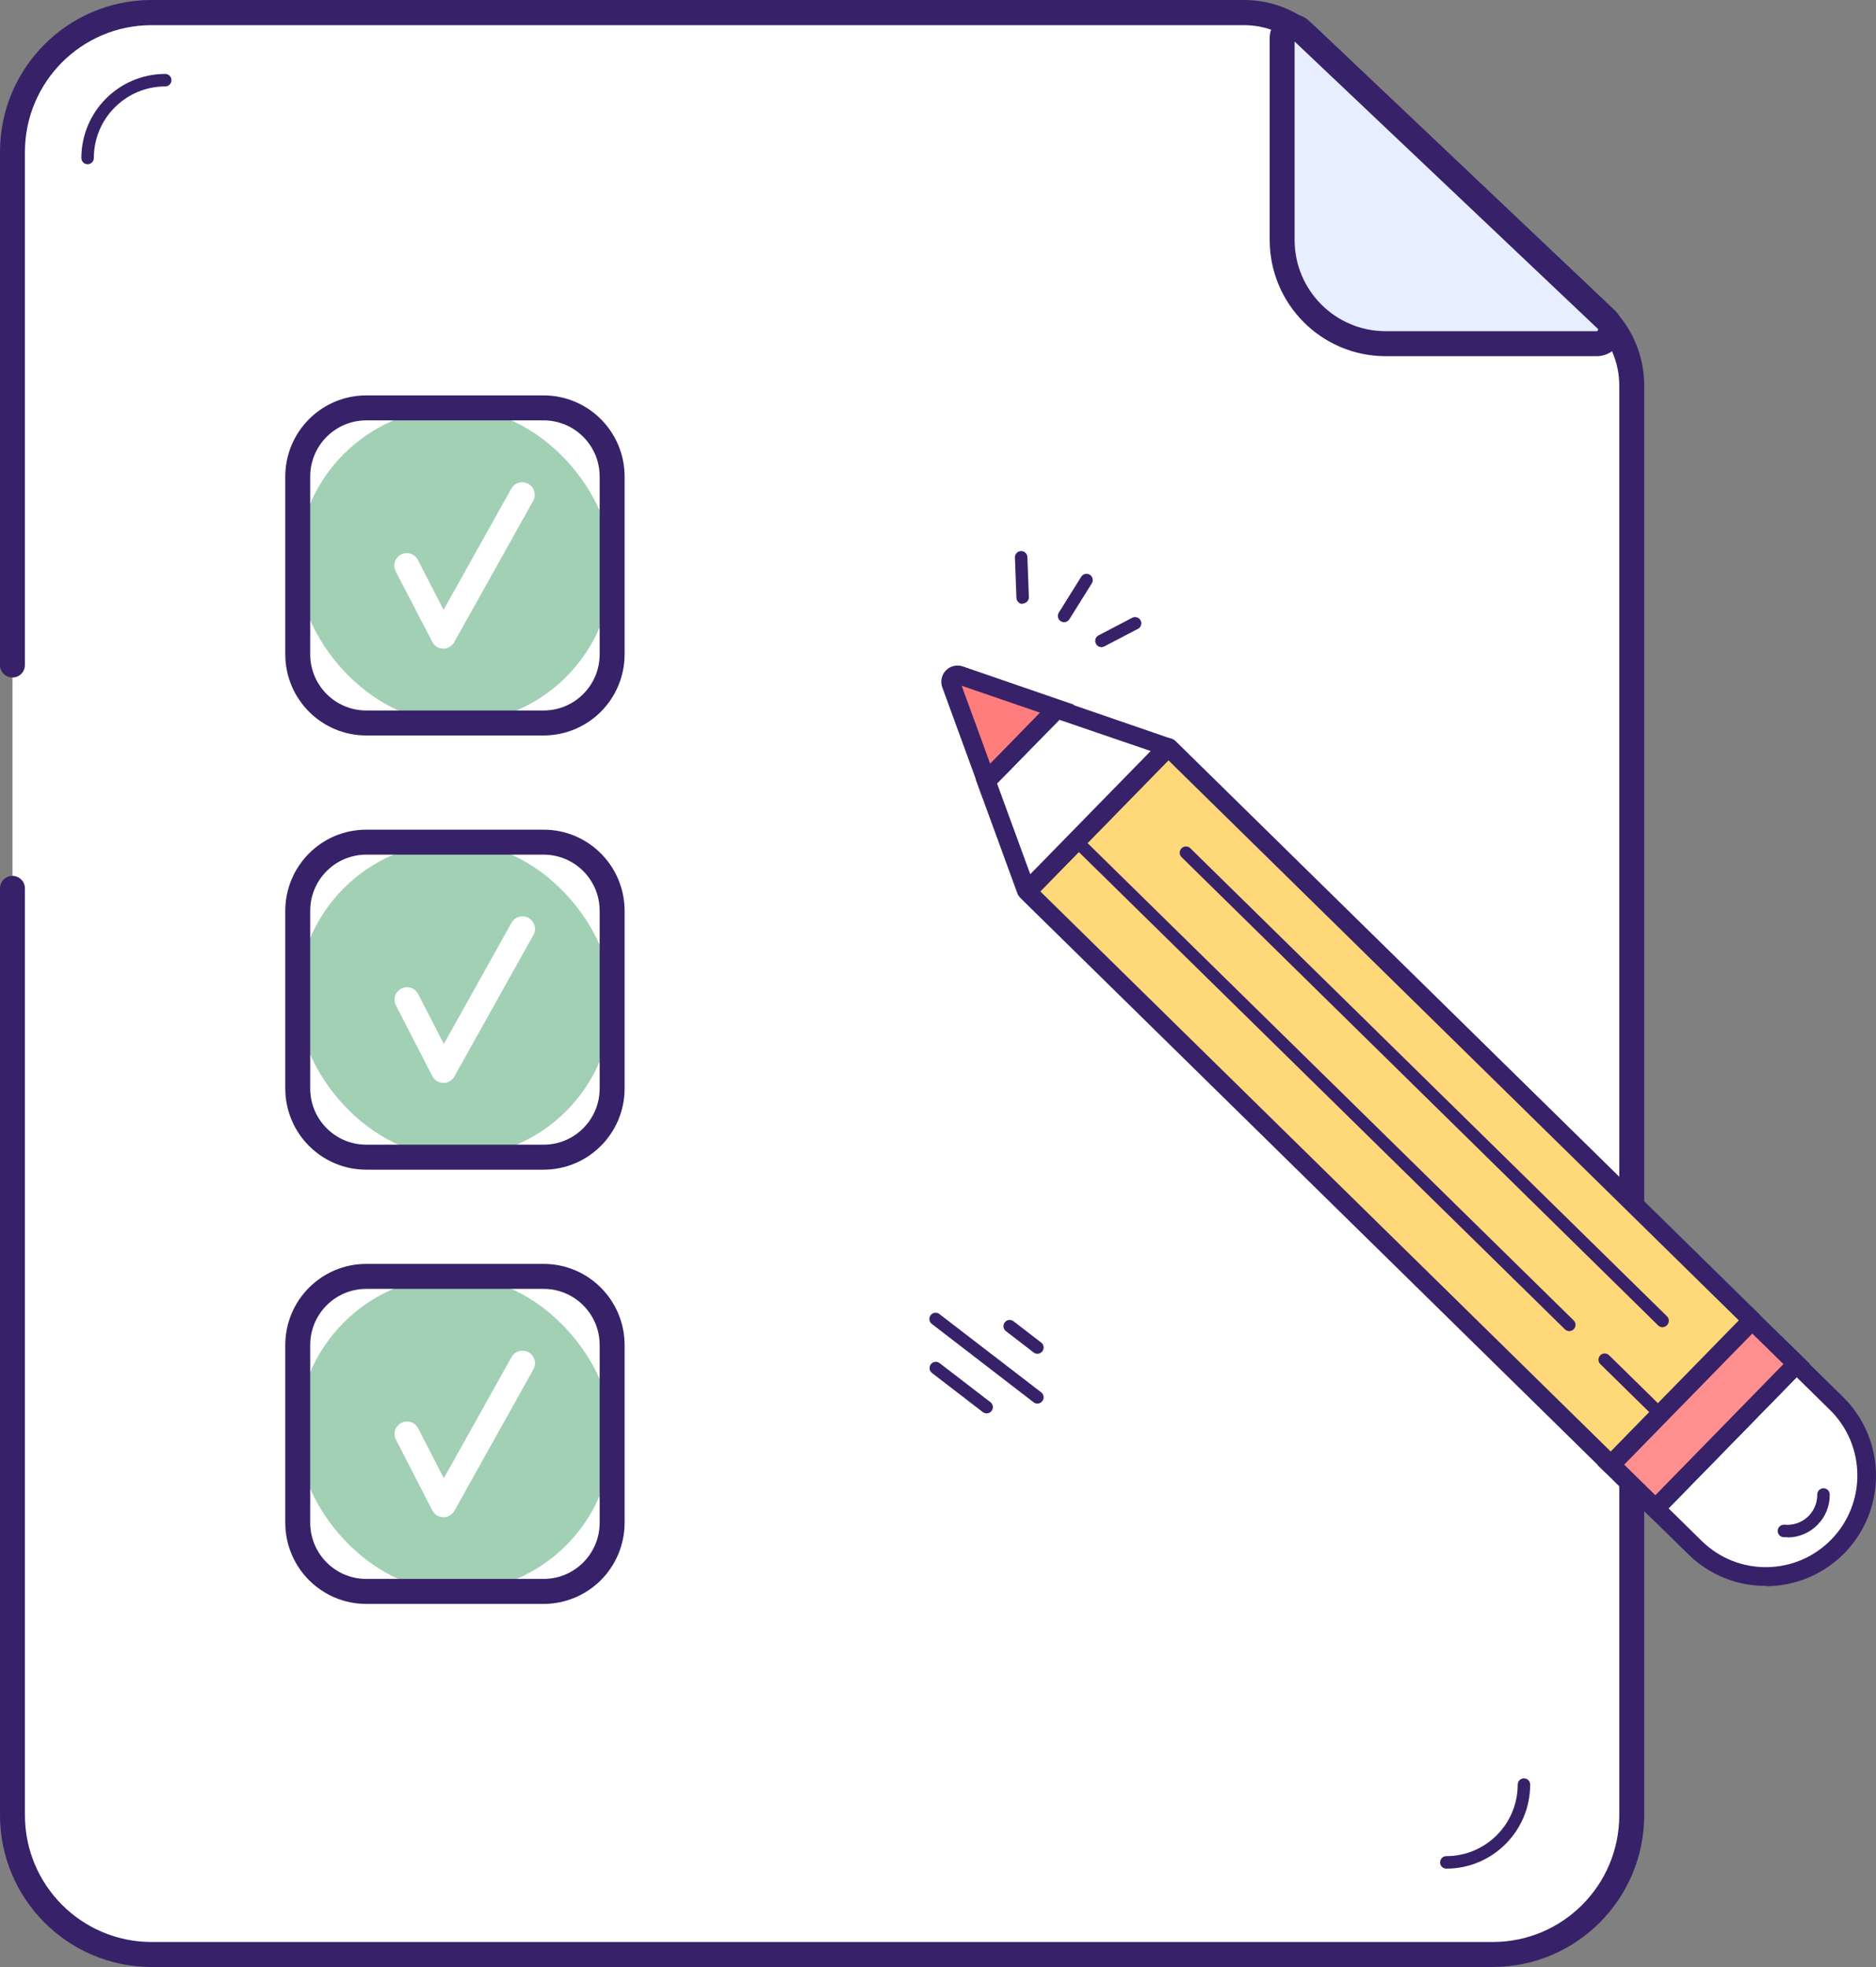 <svg width="124" height="130" viewBox="0 0 124 130" fill="none" xmlns="http://www.w3.org/2000/svg">
<rect x="0" y="0" width="124" height="130" fill="#808080" stroke="none"/>
<path d="M0.824 43.953V10.029C0.826 4.948 4.936 0.828 10.007 0.826H82.223C83.844 0.827 85.403 1.448 86.58 2.564L105.87 20.838C107.136 22.039 107.854 23.709 107.855 25.456V119.964C107.855 125.044 103.745 129.163 98.675 129.163H10.007C4.936 129.161 0.826 125.042 0.824 119.96V58.715" fill="white"/>
<path d="M98.675 130H10.007C4.483 129.993 0.007 125.507 0 119.971V58.715C0 58.259 0.369 57.889 0.824 57.889C1.279 57.889 1.647 58.259 1.647 58.715V119.971C1.654 124.596 5.393 128.342 10.007 128.349H98.675C103.288 128.345 107.026 124.598 107.031 119.976V25.468C107.028 23.947 106.403 22.494 105.301 21.448L86.016 3.178C84.993 2.203 83.635 1.661 82.223 1.663H10.007C5.393 1.67 1.654 5.417 1.647 10.041V43.952C1.647 44.408 1.279 44.778 0.824 44.778C0.369 44.778 0 44.408 0 43.952V10.029C0.007 4.493 4.483 0.007 10.007 1.22161e-05H82.223C84.055 -0.003 85.817 0.7 87.144 1.964L106.434 20.235C107.862 21.595 108.673 23.481 108.678 25.455V119.963C108.678 125.502 104.202 129.993 98.675 130Z" fill="#372168"/>
<path fill-rule="evenodd" clip-rule="evenodd" d="M105.528 22.713H91.588C87.81 22.713 84.748 19.644 84.748 15.858V2.499C84.74 2.202 84.914 1.931 85.187 1.815C85.46 1.699 85.776 1.763 85.983 1.975L106.162 21.112C106.436 21.373 106.524 21.775 106.385 22.127C106.245 22.479 105.906 22.711 105.528 22.713Z" fill="#E7EEFF"/>
<path fill-rule="evenodd" clip-rule="evenodd" d="M91.588 23.541H105.528C106.245 23.544 106.891 23.107 107.157 22.439C107.422 21.771 107.253 21.008 106.73 20.516L86.527 1.379C86.08 0.953 85.422 0.834 84.855 1.079C84.288 1.323 83.922 1.883 83.924 2.502V15.861C83.928 20.101 87.357 23.537 91.588 23.541ZM85.571 15.86V2.744L105.598 21.716C105.631 21.742 105.642 21.789 105.623 21.827C105.609 21.868 105.57 21.893 105.528 21.889H91.588C88.266 21.887 85.573 19.189 85.571 15.86Z" fill="#372168"/>
<path d="M5.79 10.854C5.563 10.854 5.378 10.67 5.378 10.442C5.383 7.376 7.862 4.891 10.921 4.887C11.149 4.887 11.333 5.071 11.333 5.299C11.333 5.527 11.149 5.712 10.921 5.712C8.316 5.714 6.204 7.831 6.202 10.442C6.202 10.67 6.018 10.854 5.79 10.854Z" fill="#372168"/>
<path d="M65.211 93.412C65.12 93.411 65.032 93.381 64.96 93.325L61.608 90.746C61.52 90.679 61.462 90.58 61.447 90.471C61.433 90.362 61.462 90.251 61.529 90.164C61.668 89.984 61.926 89.951 62.106 90.09L65.462 92.669C65.605 92.776 65.662 92.963 65.605 93.132C65.548 93.3 65.389 93.413 65.211 93.412Z" fill="#372168"/>
<path d="M68.572 92.766C68.481 92.765 68.392 92.735 68.32 92.679L61.612 87.516C61.485 87.43 61.416 87.28 61.434 87.128C61.451 86.975 61.551 86.845 61.694 86.79C61.837 86.734 61.999 86.763 62.114 86.864L68.823 92.023C69.002 92.162 69.035 92.42 68.897 92.6C68.82 92.703 68.7 92.764 68.572 92.766Z" fill="#372168"/>
<path d="M68.572 89.472C68.481 89.472 68.392 89.442 68.32 89.386L66.475 87.966C66.306 87.825 66.278 87.575 66.411 87.399C66.545 87.223 66.793 87.184 66.974 87.31L68.823 88.734C69.002 88.873 69.035 89.131 68.897 89.311C68.819 89.413 68.699 89.472 68.572 89.472Z" fill="#372168"/>
<path d="M95.599 123.501C95.372 123.501 95.187 123.316 95.187 123.088C95.187 122.86 95.372 122.675 95.599 122.675C98.204 122.673 100.316 120.557 100.318 117.946C100.318 117.718 100.503 117.533 100.73 117.533C100.958 117.533 101.142 117.718 101.142 117.946C101.14 121.013 98.659 123.499 95.599 123.501Z" fill="#372168"/>
<rect x="19.681" y="26.961" width="20.78" height="20.825" rx="10.39" fill="#A1D0B5"/>
<path fill-rule="evenodd" clip-rule="evenodd" d="M24.211 48.608H35.931C37.351 48.608 38.712 48.043 39.717 47.037C40.721 46.031 41.285 44.666 41.285 43.243V31.498C41.285 28.535 38.888 26.133 35.931 26.133H24.211C21.254 26.133 18.857 28.535 18.857 31.498V43.243C18.857 46.206 21.254 48.608 24.211 48.608ZM20.504 31.497C20.504 29.446 22.164 27.783 24.211 27.783H35.931C37.978 27.783 39.637 29.446 39.637 31.497V43.243C39.637 45.294 37.978 46.957 35.931 46.957H24.211C22.164 46.957 20.504 45.294 20.504 43.243V31.497Z" fill="#372168"/>
<path d="M29.293 42.872C28.99 42.867 28.715 42.696 28.576 42.426L26.154 37.763C26.019 37.501 26.034 37.186 26.193 36.937C26.352 36.688 26.631 36.543 26.926 36.557C27.22 36.571 27.485 36.741 27.62 37.004L29.321 40.305L33.798 32.291C34.025 31.893 34.531 31.755 34.928 31.983C35.325 32.211 35.462 32.718 35.235 33.116L30.009 42.468C29.859 42.721 29.586 42.875 29.293 42.872Z" fill="white"/>
<rect x="19.681" y="55.66" width="20.78" height="20.825" rx="10.39" fill="#A1D0B5"/>
<path fill-rule="evenodd" clip-rule="evenodd" d="M24.211 77.305H35.931C38.888 77.305 41.285 74.903 41.285 71.94V60.199C41.285 57.236 38.888 54.834 35.931 54.834H24.211C21.254 54.834 18.857 57.236 18.857 60.199V71.94C18.857 74.903 21.254 77.305 24.211 77.305ZM20.504 60.199C20.504 58.147 22.164 56.484 24.211 56.484H35.931C37.978 56.484 39.637 58.147 39.637 60.199V71.94C39.637 73.991 37.978 75.654 35.931 75.654H24.211C22.164 75.654 20.504 73.991 20.504 71.94V60.199Z" fill="#372168"/>
<path d="M29.293 71.574C28.989 71.568 28.714 71.395 28.576 71.124L26.171 66.452C25.962 66.047 26.12 65.548 26.525 65.338C26.93 65.128 27.428 65.287 27.637 65.693L29.338 68.995L33.814 60.98C34.042 60.582 34.548 60.445 34.945 60.672C35.342 60.9 35.479 61.408 35.252 61.805L30.026 71.157C29.876 71.42 29.595 71.58 29.293 71.574Z" fill="white"/>
<rect x="19.681" y="84.359" width="20.78" height="20.825" rx="10.39" fill="#A1D0B5"/>
<path fill-rule="evenodd" clip-rule="evenodd" d="M24.211 106.005H35.931C37.351 106.005 38.712 105.439 39.717 104.433C40.721 103.427 41.285 102.062 41.285 100.64V88.898C41.285 85.935 38.888 83.533 35.931 83.533H24.211C21.254 83.533 18.857 85.935 18.857 88.898V100.64C18.857 103.603 21.254 106.005 24.211 106.005ZM20.504 88.898C20.504 86.847 22.164 85.184 24.211 85.184H35.931C37.978 85.184 39.637 86.847 39.637 88.898V100.639C39.637 102.69 37.978 104.353 35.931 104.353H24.211C22.164 104.353 20.504 102.69 20.504 100.639V88.898Z" fill="#372168"/>
<path d="M29.293 100.273C28.99 100.267 28.715 100.096 28.576 99.827L26.171 95.151C25.963 94.745 26.122 94.248 26.527 94.039C26.932 93.83 27.429 93.99 27.637 94.396L29.338 97.698L33.814 89.687C34.042 89.289 34.548 89.152 34.945 89.379C35.342 89.608 35.479 90.115 35.252 90.512L30.026 99.868C29.873 100.127 29.592 100.282 29.293 100.273Z" fill="white"/>
<path d="M118.739 90.15L109.407 99.696L112.051 102.288C113.753 103.958 116.214 104.592 118.509 103.951C120.803 103.309 122.582 101.49 123.174 99.178C123.767 96.866 123.084 94.413 121.383 92.742L118.739 90.15Z" fill="white"/>
<path fill-rule="evenodd" clip-rule="evenodd" d="M111.619 102.749C112.981 104.082 114.813 104.823 116.717 104.812L116.791 104.833C119.737 104.802 122.374 102.997 123.473 100.258C124.573 97.519 123.918 94.387 121.815 92.32L118.731 89.295L108.534 99.728L111.619 102.749ZM112.483 101.845L110.284 99.686L118.751 91.019L120.95 93.178C123.338 95.521 123.379 99.361 121.041 101.754C118.703 104.147 114.872 104.188 112.483 101.845Z" fill="#372168"/>
<rect width="13.349" height="1.36" transform="matrix(0.699 -0.715 0.714 0.7 108.446 98.686)" fill="white"/>
<path fill-rule="evenodd" clip-rule="evenodd" d="M107.566 98.749L109.415 100.573L119.616 90.14L117.759 88.32L107.566 98.749ZM109.399 98.82L109.312 98.733L117.779 90.066L117.866 90.153L109.399 98.82Z" fill="#372168"/>
<path fill-rule="evenodd" clip-rule="evenodd" d="M106.459 96.811L67.933 58.983C67.897 58.945 67.897 58.885 67.933 58.847L77.137 49.433C77.155 49.415 77.18 49.404 77.205 49.404C77.231 49.404 77.255 49.415 77.273 49.433L115.799 87.257" fill="#FFD87A"/>
<path d="M106.459 97.428C106.304 97.421 106.158 97.358 106.047 97.251L67.521 59.423C67.381 59.283 67.303 59.093 67.303 58.895C67.306 58.707 67.383 58.529 67.517 58.399L76.709 48.998C76.839 48.864 77.017 48.787 77.203 48.783C77.401 48.779 77.591 48.858 77.726 49.002L116.243 86.818C116.401 86.972 116.465 87.2 116.411 87.415C116.356 87.629 116.191 87.799 115.978 87.858C115.765 87.918 115.537 87.86 115.379 87.705L77.22 50.24L68.753 58.907L106.907 96.368C107.083 96.542 107.138 96.804 107.049 97.035C106.96 97.266 106.743 97.422 106.496 97.432L106.459 97.428Z" fill="#372168"/>
<path d="M77.104 49.316L69.869 46.84L65.203 51.611L67.834 58.812C67.843 58.832 67.861 58.847 67.882 58.851C67.904 58.855 67.926 58.848 67.941 58.833L77.129 49.432C77.153 49.418 77.165 49.391 77.159 49.365C77.153 49.338 77.131 49.319 77.104 49.316Z" fill="white"/>
<path fill-rule="evenodd" clip-rule="evenodd" d="M67.752 59.477C67.8 59.484 67.848 59.484 67.896 59.477C68.074 59.486 68.248 59.426 68.382 59.308L77.574 49.907C77.736 49.739 77.801 49.5 77.746 49.272C77.692 49.045 77.526 48.861 77.306 48.785L69.7 46.168L64.49 51.5L67.254 59.065C67.34 59.278 67.527 59.433 67.752 59.477ZM68.098 57.778L65.899 51.769L70.021 47.572L76.058 49.636L68.098 57.778Z" fill="#372168"/>
<path fill-rule="evenodd" clip-rule="evenodd" d="M69.869 46.841L63.432 44.625C63.268 44.567 63.085 44.61 62.964 44.735C62.842 44.859 62.803 45.043 62.864 45.207L65.203 51.612L69.869 46.841Z" fill="#FF7D7D"/>
<path fill-rule="evenodd" clip-rule="evenodd" d="M62.283 45.426L64.96 52.751L70.993 46.577L63.634 44.043C63.244 43.911 62.812 44.014 62.524 44.309C62.236 44.604 62.142 45.038 62.283 45.426ZM65.446 50.473L63.564 45.322L68.74 47.101L65.446 50.473Z" fill="#372168"/>
<path fill-rule="evenodd" clip-rule="evenodd" d="M115.803 87.264L106.471 96.809L108.369 98.671L108.439 98.745L109.411 99.698L118.743 90.153L117.771 89.199L117.697 89.125L115.803 87.264Z" fill="#FF8F8F"/>
<path fill-rule="evenodd" clip-rule="evenodd" d="M105.594 96.82L109.415 100.575L119.616 90.142L115.79 86.387L105.594 96.82ZM109.415 98.822L107.356 96.799L115.823 88.137L117.882 90.155L109.415 98.822Z" fill="#372168"/>
<path d="M118.142 101.595C118.055 101.595 117.965 101.595 117.878 101.595C117.731 101.581 117.602 101.491 117.54 101.356C117.478 101.222 117.492 101.065 117.577 100.943C117.662 100.822 117.805 100.756 117.952 100.769C118.511 100.823 119.066 100.637 119.479 100.257C119.892 99.876 120.125 99.338 120.118 98.776C120.118 98.548 120.303 98.363 120.53 98.363C120.758 98.363 120.942 98.548 120.942 98.776C120.951 99.526 120.66 100.247 120.133 100.78C119.607 101.313 118.89 101.612 118.142 101.611V101.595Z" fill="#372168"/>
<path d="M103.728 87.975C103.621 87.975 103.517 87.934 103.44 87.859L70.96 55.97C70.797 55.81 70.795 55.549 70.954 55.386C71.113 55.223 71.374 55.22 71.537 55.38L104.017 87.269C104.094 87.346 104.138 87.452 104.138 87.562C104.138 87.672 104.094 87.777 104.017 87.855C103.94 87.931 103.836 87.974 103.728 87.975Z" fill="#372168"/>
<path d="M109.671 93.812C109.563 93.811 109.459 93.768 109.382 93.692L105.758 90.135C105.617 89.972 105.625 89.728 105.776 89.574C105.927 89.421 106.171 89.409 106.335 89.549L109.959 93.106C110.119 93.267 110.119 93.527 109.959 93.688C109.883 93.766 109.779 93.81 109.671 93.812Z" fill="#372168"/>
<path d="M109.889 87.719C109.781 87.719 109.677 87.676 109.601 87.6L78.097 56.647C77.937 56.486 77.937 56.226 78.097 56.065C78.174 55.987 78.279 55.943 78.389 55.943C78.499 55.943 78.604 55.987 78.682 56.065L110.186 86.997C110.263 87.075 110.307 87.18 110.307 87.29C110.307 87.4 110.263 87.506 110.186 87.583C110.11 87.668 110.002 87.717 109.889 87.719Z" fill="#372168"/>
<path d="M72.805 42.772C72.651 42.772 72.509 42.686 72.439 42.549C72.333 42.347 72.41 42.098 72.611 41.992L74.811 40.844C74.942 40.763 75.107 40.763 75.239 40.843C75.371 40.923 75.448 41.07 75.437 41.224C75.427 41.378 75.331 41.514 75.189 41.575L72.994 42.722C72.936 42.754 72.871 42.771 72.805 42.772Z" fill="#372168"/>
<path d="M70.334 41.121C70.257 41.121 70.181 41.1 70.116 41.059C69.925 40.939 69.866 40.687 69.984 40.494L71.467 38.117C71.545 37.991 71.683 37.917 71.831 37.922C71.978 37.927 72.111 38.011 72.181 38.141C72.25 38.271 72.245 38.429 72.167 38.554L70.684 40.927C70.609 41.048 70.476 41.121 70.334 41.121Z" fill="#372168"/>
<path d="M67.596 39.914C67.368 39.914 67.184 39.729 67.184 39.501L67.085 36.847C67.077 36.619 67.255 36.428 67.482 36.42C67.71 36.412 67.9 36.59 67.909 36.818L68.007 39.472C68.007 39.7 67.823 39.885 67.596 39.885V39.914Z" fill="#372168"/>
</svg>
